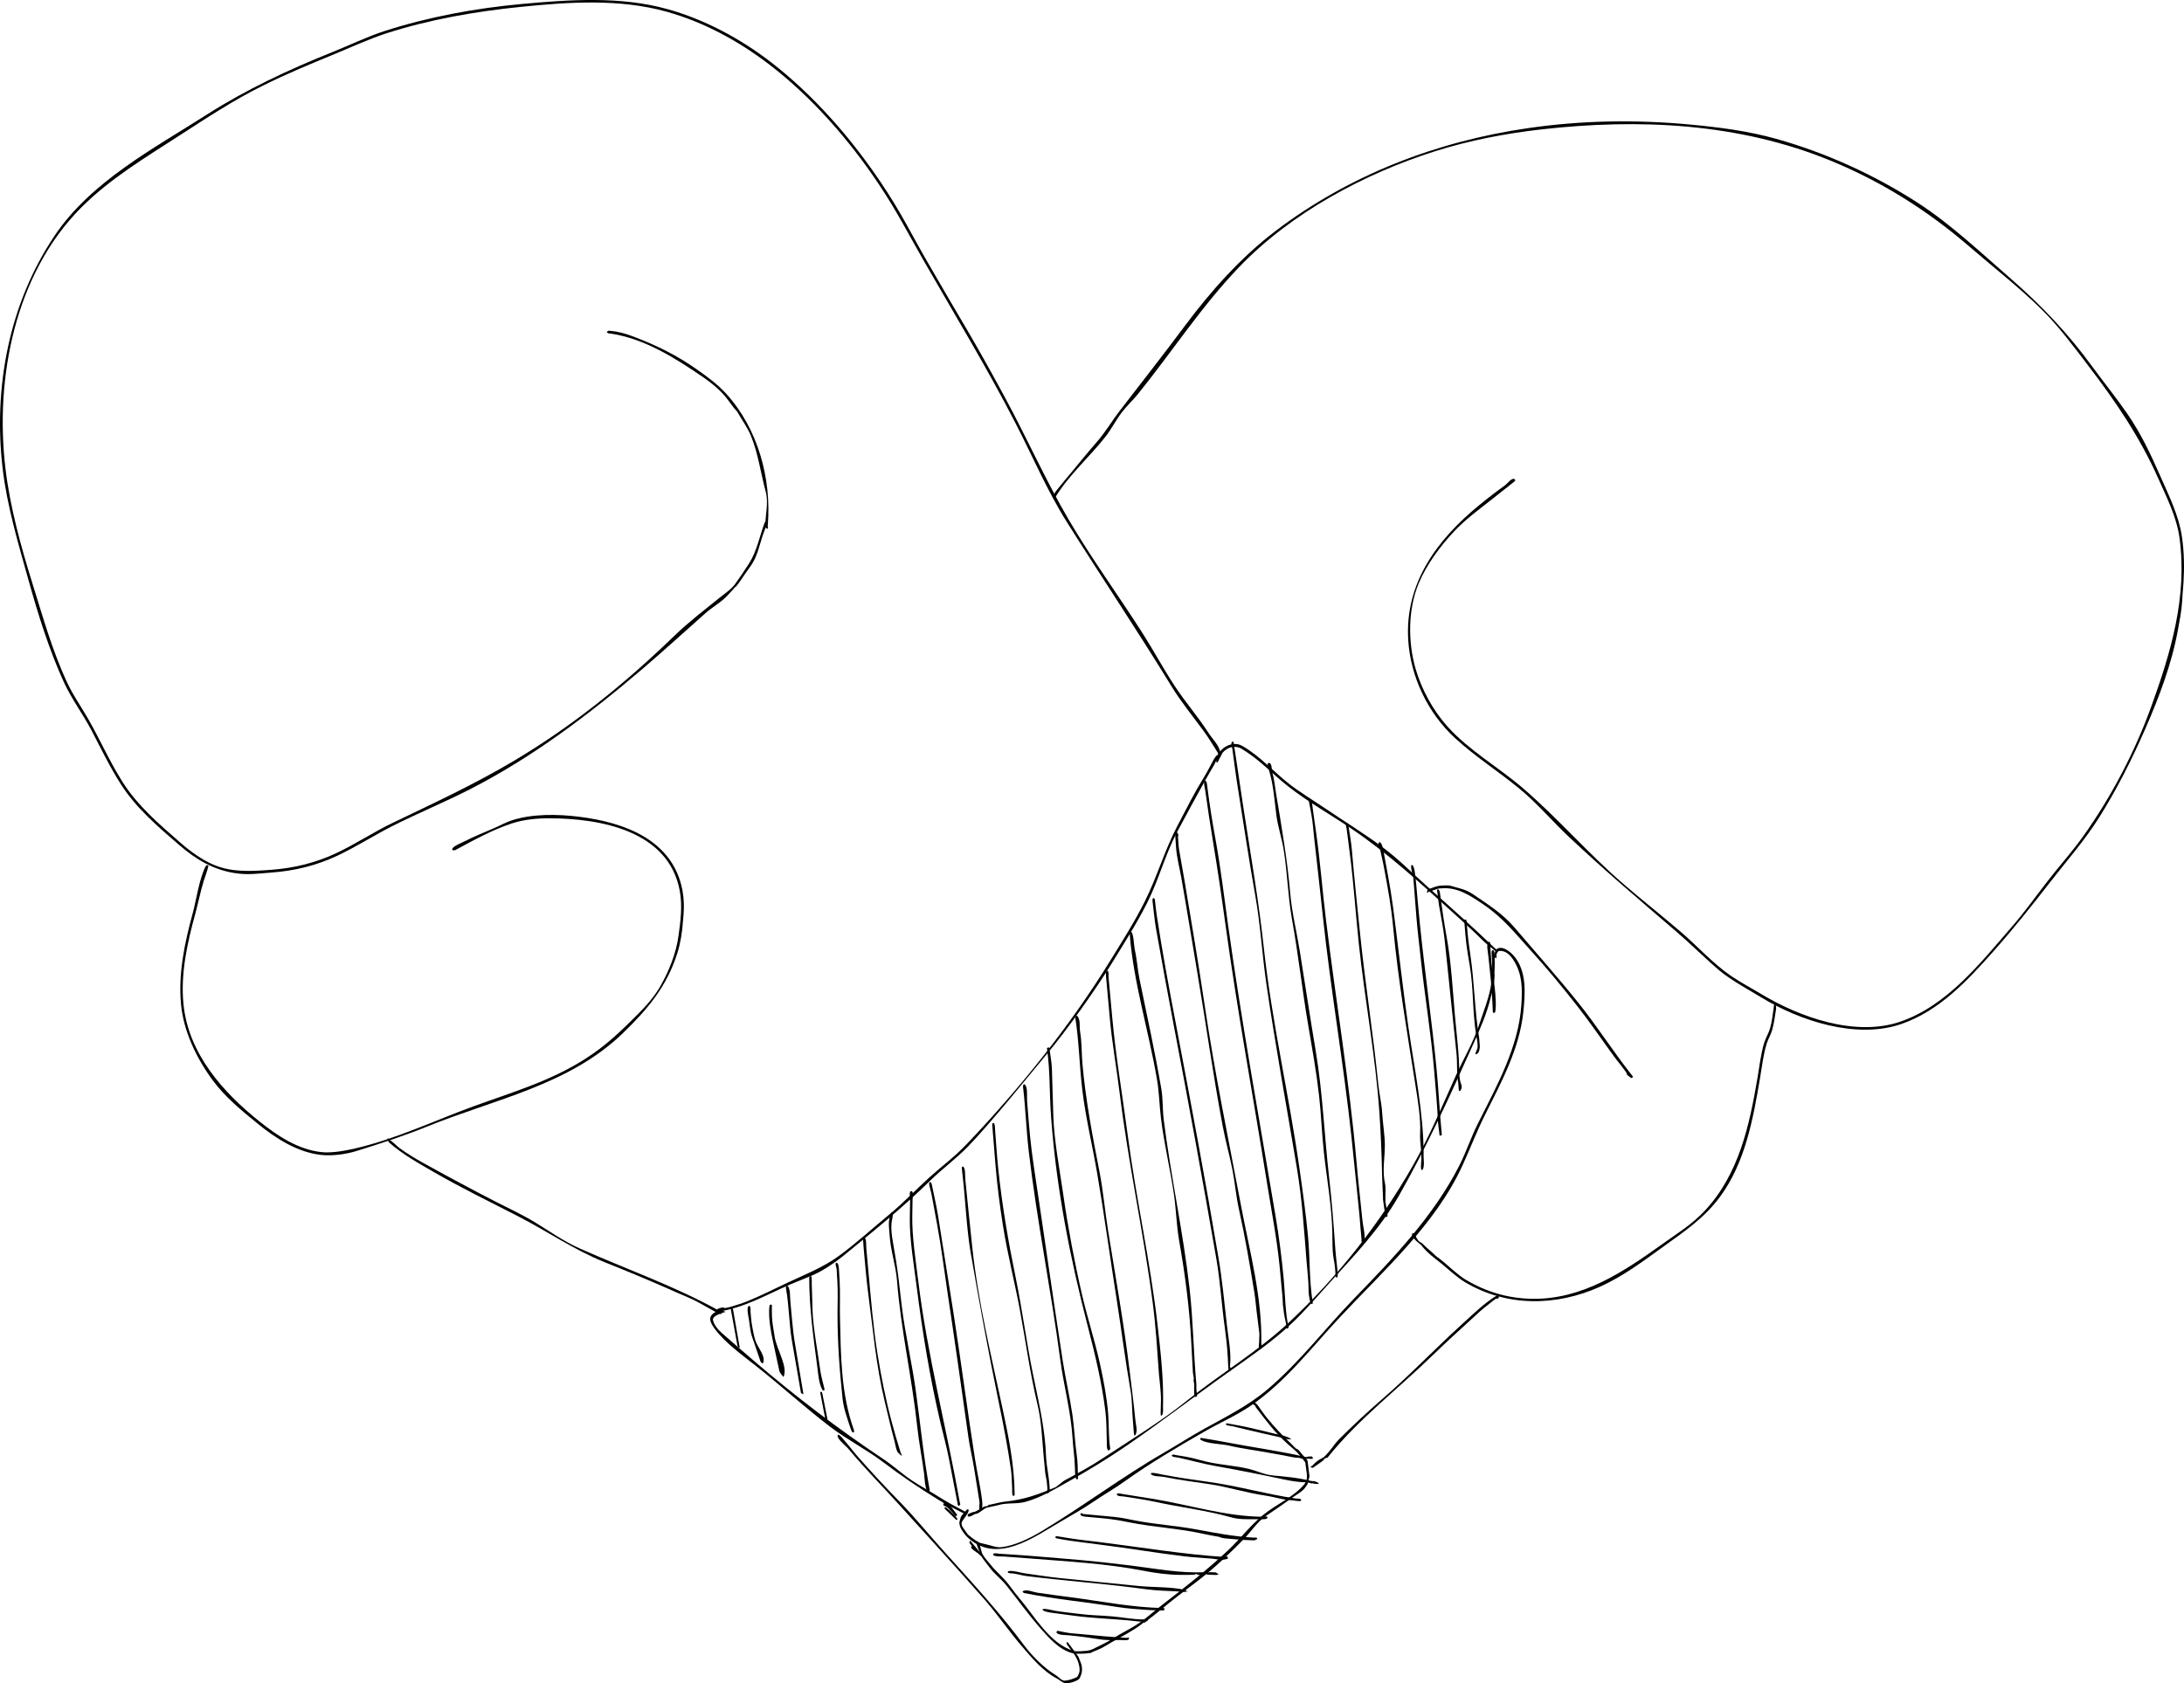 <?xml version="1.0" encoding="UTF-8" standalone="no"?>
<svg
   xmlns:dc="http://purl.org/dc/elements/1.1/"
   xmlns:cc="http://creativecommons.org/ns#"
   xmlns:rdf="http://www.w3.org/1999/02/22-rdf-syntax-ns#"
   xmlns:svg="http://www.w3.org/2000/svg"
   xmlns="http://www.w3.org/2000/svg"
   xmlns:sodipodi="http://sodipodi.sourceforge.net/DTD/sodipodi-0.dtd"
   xmlns:inkscape="http://www.inkscape.org/namespaces/inkscape"
   inkscape:version="1.0 (4035a4f, 2020-05-01)"
   sodipodi:docname="gloves2.svg"
   id="svg564"
   height="547.523"
   width="710.231"
   version="1.1"
   xml:space="preserve"><defs
     id="defs568" /><sodipodi:namedview
     inkscape:current-layer="svg564"
     inkscape:window-maximized="0"
     inkscape:window-y="23"
     inkscape:window-x="0"
     inkscape:cy="352.47134"
     inkscape:cx="428.25689"
     inkscape:zoom="0.85069444"
     fit-margin-bottom="0"
     fit-margin-right="0"
     fit-margin-left="0"
     fit-margin-top="0"
     showgrid="false"
     id="namedview566"
     inkscape:window-height="480"
     inkscape:window-width="709"
     inkscape:pageshadow="2"
     inkscape:pageopacity="0"
     guidetolerance="10"
     gridtolerance="10"
     objecttolerance="10"
     borderopacity="1"
     bordercolor="#666666"
     pagecolor="#ffffff" /><g
     transform="translate(-165.743,-79.529)"
     id="g562"><path
       id="path442"
       d="m 562.9,325 c 0,0 -0.16,0.59 -0.4,0.6 -0.4,0.02 -0.6,-0.89 -0.67,-1.1 -0.03,-0.1 -0.25,-0.44 -0.36,-0.61 -1.33,-2.06 -2.71,-4.41 -4.22,-6.47 -3.37,-4.59 -7.5,-9.68 -10.46,-14.53 -11.07,-18.1 -22.85,-35.66 -34.14,-53.61 -6.29,-9.99 -11.18,-21.44 -16.55,-31.88 -9.22,-17.95 -19.66,-35.12 -29.7,-52.6 -5.52,-9.6 -8.82,-16.29 -14.9,-25.4 -9.63,-14.43 -21.81,-28.34 -35.6,-38.9 -10,-7.66 -21.32,-13.83 -33.5,-17.2 -15.25,-4.22 -31.58,-3.13 -47.1,-1.56 -14.83,1.5 -29.78,4.08 -44,8.66 -5.2,1.67 -12.21,4.84 -16.74,6.71 -8.2,3.39 -14.9,6.1 -23.36,10.29 -9.43,4.66 -18.39,10.57 -27.2,16.27 -11.13,7.21 -22.47,13.96 -31.9,23.43 -21.48,21.58 -28.06,55.39 -24.6,84.7 1.48,12.56 5.02,25.43 8.78,37.48 3.38,10.83 6.49,22.01 11.32,32.32 1.93,4.13 4.3,7.44 6.6,11.4 3.99,6.88 7.12,14.16 11.4,20.9 4.93,7.77 11.9,13.7 18.75,19.7 3.16,2.77 7.05,5.65 11.05,7.3 6.05,2.5 12.35,2.02 18.7,1.55 7.41,-0.56 14.39,-2.28 21.1,-5.45 6.25,-2.96 12.1,-6.87 18.35,-9.86 13.31,-6.38 26.65,-12.59 39.35,-20.14 19.13,-11.37 36.3,-25.3 52.24,-40.75 4.49,-4.35 9.73,-8.33 14.59,-12.27 1.7,-1.38 3.75,-2.68 5.07,-4.48 1.49,-2.04 3.28,-4.71 4.6,-6.8 2.53,-4.01 3.39,-8.89 5.06,-13.31 0.04,-0.09 0.56,-0.35 0.74,-0.19 0.27,0.24 0.23,1 -0.1,1.2 -0.1,0 -1.01,2.3 -1.39,3.48 -1.01,3.13 -1.77,6.81 -3.76,9.62 -1.17,1.64 -2.3,3.23 -3.41,4.9 -0.28,0.41 -0.58,0.82 -0.88,1.22 -0.12,0.16 -0.54,0.57 -0.36,0.48 0.19,-0.1 -0.6,0.59 -0.5,0.4 0.15,-0.29 -0.21,0.24 -0.3,0.35 -0.7,0.77 -1.4,1.53 -2.1,2.3 -1.98,2.19 -4.95,3.82 -7.18,5.78 -6.89,6.1 -13.66,12.31 -20.66,18.28 -17.4,14.82 -35.58,28.62 -56.06,39.09 -8.22,4.2 -16.84,7.73 -25.1,11.9 -5.57,2.81 -12.01,6.86 -17.8,9.6 -6.86,3.25 -13.92,4.98 -21.5,5.55 -4.57,0.34 -7.81,0.87 -12.2,0.15 -6.98,-1.14 -12.48,-4.46 -17.86,-9.09 -6.94,-5.99 -13.93,-11.91 -18.94,-19.71 -3.51,-5.47 -6.49,-11.61 -9.5,-17.4 -2.82,-5.42 -6.56,-10.34 -9.1,-15.9 -4.79,-10.51 -8.37,-21.99 -11.46,-33.08 -3.34,-11.96 -6.99,-24.04 -8.44,-36.42 -3.08,-26.3 2.05,-53.57 16.9,-75.7 11.83,-17.62 32.12,-28.29 49.49,-39.38 12.89,-8.22 26.63,-14.64 40.81,-20.32 5.43,-2.18 11.38,-5.06 17.1,-6.9 14.28,-4.6 29.49,-7.39 44.4,-8.76 15.63,-1.43 32.15,-2.61 47.5,1.66 12.13,3.37 23.77,9.63 33.7,17.3 13.81,10.67 25.99,24.64 35.7,39.1 6.61,9.83 8.98,15.11 15,25.6 10.95,19.07 14.61,24.41 25.5,44.6 7.05,13.07 13.09,26.68 20.6,39.5 7.41,12.64 16.12,24.55 24,36.9 3.65,5.73 6.86,11.74 10.6,17.4 3.39,5.13 7.51,9.83 10.82,15.01 1.33,2.07 3.38,3.88 3.86,6.29 0.02,0.1 0.59,0.53 0.42,0.7 M 414.5,249.3 c 0,0 0,0 0,0"
       fill="#000000" /><path
       id="path444"
       d="m 388.19,373.5 c 0,0 -0.23,3.8 -0.35,5.7 -0.21,3.4 -0.81,7.14 -1.84,10.4 -3.43,10.83 -9.64,18.21 -17.7,26 -17.54,16.94 -41.74,21.47 -63.56,30.33 -7.6,3.08 -15.23,5.56 -23.06,7.99 -3.38,1.05 -7.78,1.68 -11.48,1.28 -7.73,-0.83 -14.81,-5.4 -20.67,-10.18 -5.3,-4.33 -10.53,-8.56 -14.63,-14.12 -5.24,-7.1 -9.49,-15.93 -10.3,-24.8 -0.92,-10.03 1.23,-20.07 3.86,-29.68 1.06,-3.88 2.18,-11.64 4.29,-15.33 0.05,-0.09 0.75,-0.23 0.75,0.01 0,0.76 -1.35,4.46 -1.52,5.01 -1.05,3.4 -1.79,7.21 -2.72,10.61 -2.61,9.47 -4.83,19.51 -3.86,29.38 1.58,16.07 12.73,28.62 24.73,38.22 5.9,4.72 12.55,9.17 20.27,9.98 3.38,0.36 7.92,-0.54 10.8,-1.2 13.17,-3.02 25.85,-9.08 38.5,-13.7 12.54,-4.57 24.92,-8.14 36.3,-15.4 6.83,-4.36 11.57,-8.97 17.18,-14.58 2.71,-2.71 5.4,-5.76 7.32,-9.12 2.79,-4.87 5.12,-10.72 5.88,-16.3 0.68,-4.91 1.33,-9.77 0.42,-14.7 -3.59,-19.53 -25.72,-23.6 -42.59,-23.6 -3.86,0 -8.09,0.4 -11.81,1.6 -6.38,2.06 -12.81,5.6 -18.61,8.75 -0.09,0.05 -0.95,0.15 -0.99,-0.15 -0.12,-0.99 2.59,-1.99 3.54,-2.48 3.38,-1.71 6.56,-3.03 10,-4.48 1.93,-0.82 3.78,-1.89 5.76,-2.54 6.79,-2.23 14.97,-2.08 22,-1.2 15,1.87 30.6,7.69 33.6,24.1 0.95,5.19 0.12,10.34 -0.57,15.5"
       fill="#000000" /><path
       id="path446"
       d="m 400.52,506.88 c 0,0 -0.81,0.11 -1.15,-0.08 -2.15,-1.2 -4.29,-2.4 -6.44,-3.6 -2.11,-1.18 -4.65,-2.14 -6.68,-3.05 -7.85,-3.52 -15.8,-6.83 -23.79,-10.02 -10.03,-4.02 -18.75,-10.11 -28.29,-15 -9.24,-4.73 -18.52,-9.25 -27.5,-14.44 -5.03,-2.9 -10.01,-5.69 -14.39,-9.52 -0.08,-0.07 -0.81,-1.27 -0.38,-1.37 0.25,-0.06 0.4,0.84 0.5,0.6 0.15,-0.38 2.35,1.9 3.3,2.6 2.42,1.77 5.03,3.34 7.65,4.8 7.9,4.38 15.79,8.62 23.82,12.74 3.7,1.89 8.6,4.19 12.33,6.46 4.83,2.94 9.5,6.28 14.7,8.6 15.18,6.77 30.95,12.24 45.51,20.35 0.09,0.05 0.55,0.16 0.64,0.35 0.05,0.1 0.15,0.07 0.15,0.1 -0.1,0.1 -0.25,0.81 -0.5,0.75 M 292.2,451.1 c 0,0 0,0 0,0 0,0 0,0 0,0"
       fill="#000000" /><path
       id="path448"
       d="m 561.8,325.6 c 0,0 -0.74,1.91 -1.25,2.79 -1.03,1.78 -2.1,3.55 -3.09,5.35 -3.09,5.57 -5.87,10.7 -8.88,16.33 -3.9,7.31 -6.02,15.68 -9.78,23.13 -3.42,6.78 -7.42,13.02 -11.39,19.49 -5.23,8.53 -14.48,21.62 -21.3,29.77 -4.83,5.78 -18.12,22.31 -25.51,29.94 -3.94,4.07 -8.41,7.27 -12.43,11.23 -8.99,8.84 -18.49,16.45 -28.3,24.49 -2.56,2.09 -6.5,4.74 -9.57,6.08 -2.46,1.08 -5.01,2.03 -7.5,3.1 -7.91,3.41 -14.9,7.6 -23.5,8.88 -0.1,0.02 -0.49,-0.58 -0.3,-0.78 0.25,-0.26 2.12,-0.86 2.35,-0.4 0.05,0.1 1.58,-0.25 2.32,-0.48 1.64,-0.52 3.2,-0.97 4.77,-1.59 4.57,-1.83 8.96,-4.08 13.41,-6.17 5.93,-2.79 11.69,-4.98 17.05,-8.96 5.56,-4.13 10.69,-8.81 16.04,-13.22 4.73,-3.9 8.52,-7.98 13.06,-12.08 4.44,-4.01 7.87,-6.38 12,-10.7 17.19,-17.99 33.73,-38.55 46.81,-59.81 4.05,-6.58 7.73,-12.31 11.19,-19.19 4.06,-8.08 6.48,-16.77 10.68,-24.73 3.62,-6.87 5.2,-10.18 8.61,-15.76 1.12,-1.83 2.11,-3.82 3.12,-5.68 0.18,-0.32 1.39,-2.39 1.39,-0.93 M 399.2,506.2 c 0,0 0,0 0,0 0,0 0,0 0,0 m 0.4,-0.8 c 0,0 -0.07,0 -0.1,0 0.1,0 0.1,0 0.1,0"
       fill="#000000" /><path
       id="path450"
       d="m 561.2,326.2 c 0,0 0,0 0,0 m 91.3,63.1 c 0,0 0.1,0 0.1,0 m -0.1,0 c 0,0 0,0 0,0 0,0 -0.53,-0.37 -0.73,-0.62 -0.07,-0.08 -0.38,-0.33 -0.53,-0.46 -1.12,-0.92 -2.33,-1.81 -3.37,-2.85 -3.11,-3.11 -6.35,-6.02 -9.62,-8.98 -10.61,-9.6 -20.98,-19.15 -32.85,-27.19 -6.9,-4.67 -14.34,-8.83 -20.9,-14 -5.46,-4.31 -8.61,-8.16 -14.8,-12 -2.22,-1.38 -4.67,-0.77 -6.4,1.2 -0.09,0.1 -1.59,3.19 -1.7,3.2 -0.44,0.02 -0.37,-1.02 -0.39,-1.3 -0.01,-0.1 0.3,-0.77 0.45,-1.11 0.27,-0.59 0.78,-1.24 1.24,-1.69 1.87,-1.86 4.56,-2.65 6.9,-1.3 5.73,3.29 10.23,8.49 15.4,12.5 3.05,2.36 8.08,5.48 11,7.46 6.46,4.4 13.14,8.44 19.4,13.14 5.14,3.86 9.46,8.29 14.3,12.6 7.43,6.62 14.87,13.21 22.03,20.13 0.07,0.07 0.76,0.43 0.87,0.77 0,0.1 0.15,0.25 0.1,0.3 -0.1,0 -0.1,0 -0.1,0 -0.1,0.1 -0.17,0.13 -0.2,0.15 -0.1,0.05 -0.1,0.05 -0.1,0.05 0,0 0,0 0,0 0,0 0,0 0,0"
       fill="#000000" /><path
       id="path452"
       d="m 480.27,571.9 c 0,0 -0.64,0.16 -0.91,0.02 -3.35,-1.72 -5.69,-2.84 -8.63,-4.65 -6.24,-3.85 -11.84,-7.64 -17.75,-12.11 -5.48,-4.14 -11.65,-7.26 -17.18,-11.46 -8.36,-6.35 -16.15,-13.54 -24.43,-20.03 -4.37,-3.43 -9.87,-7.42 -13.17,-11.87 -0.59,-0.8 -1.54,-2.19 -1.5,-3.3 0.07,-1.9 3.16,-3.28 4.7,-2.36 0.1,0.06 0.17,0.06 0.2,0.06 0,0 0,0.07 0,0.1 0,0 -4.3,1.04 -4,2.6 0.31,1.61 1.79,3.28 2.95,4.3 3.6,3.16 7.22,6.29 10.85,9.4 13.19,11.3 27.06,21.84 41.49,31.46 3.36,2.24 6.34,5.02 9.71,7.24 2.69,1.78 5.64,3.32 8.36,5.07 2.93,1.87 5.27,3.06 8.61,4.85 0.21,0.11 1.18,0.7 0.53,0.91"
       fill="#000000" /><path
       id="path454"
       d="m 651.89,395.6 c 0,0 -0.16,2.27 -0.25,3.4 -0.12,1.64 -0.73,3.41 -1.1,4.91 -1.39,5.68 -3.46,10.27 -5.79,15.44 -7.52,16.75 -15.05,33.27 -24.15,49.23 -5.95,10.43 -14.29,19.21 -22.3,28.02 -4.17,4.59 -8.16,9.35 -12.7,13.6 -6.41,6 -13.58,10.84 -20.7,15.9 -11.23,7.98 -22.08,16.4 -33.5,24.16 -6.09,4.14 -12.24,7.87 -18.66,11.44 -4.39,2.44 -8.35,4.85 -13.34,6.3 -2.95,0.86 -6.11,0.25 -9,1.1 -1.21,0.35 -2.4,0.49 -3.6,0.8 -1.33,0.35 -2.62,2.1 -3.97,2.1 -0.13,0 -1.62,1.12 -2.33,0.8 -0.1,-0.1 -0.12,-0.69 0.1,-0.77 0.1,-0.03 1.39,-0.73 2.1,-0.73 0.1,0 1.11,-0.57 1.61,-0.85 0.09,-0.05 1.04,-0.67 1.56,-0.87 0.41,-0.16 1.29,-0.04 1.23,-0.48 -0.01,-0.04 0.95,-0.21 1.3,-0.28 1.45,-0.29 2.79,-0.71 4.3,-0.86 6.05,-0.61 10.73,-2.31 16.41,-4.72 0.09,-0.04 1.43,-1.12 2.11,-1.66 0.8,-0.64 1.75,-1.03 2.64,-1.53 3.27,-1.83 6.61,-3.62 9.74,-5.68 9.44,-6.2 19.5,-12.3 28.27,-19.35 10.84,-8.71 22.96,-15.9 33.13,-25.42 15.93,-14.92 29.52,-32.16 40.3,-51.08 5.28,-9.26 9.44,-19.2 13.8,-28.92 2.41,-5.38 5.76,-10.97 7.59,-16.58 1.17,-3.59 3.71,-9.86 4.06,-14.12 0.34,-4.04 0.31,-4.89 0.08,-9.1 -0.01,-0.32 -0.12,-1.28 0.47,-1.2 0.58,0.08 0.5,2.03 0.51,2.5 0.1,4.74 -0.23,8.58 -1.36,13.2 M 482.5,572.1 c 0,0 0.08,0.02 0.1,0 m 0.3,-0.8 c 0,0 0,0 0,0 0,0 0,0 0,0 m 1.5,-0.9 c 0,0 0,0 0,0"
       fill="#000000" /><path
       id="path456"
       d="m 477.7,574.8 c 0,0 0,-0.1 0,-0.1 m 2.2,4.4 c 0,0 -0.07,-0.13 -0.1,-0.1 0.1,0.1 0.1,0.1 0.1,0.1 m 0.7,-0.3 c 0,0 0,0 0,0 m 171,-188.6 c 0,0 0,0 0,0 M 477.73,574.7 c 0,0 0.28,-1 0.41,-1.5 0.21,-0.74 1.02,-1.38 1.49,-2 0.12,-0.16 0.8,-1.1 1.07,-0.6 0.44,0.81 -2.11,3.46 -2.28,4.3 -0.02,0.1 0.1,0.99 0.36,1.35 0.58,0.82 1.14,1.65 1.74,2.45 0.08,0.1 2.28,1.86 3.49,2.55 0.09,0.05 1.68,0.47 2.49,0.64 1.55,0.33 3.31,1.09 4.9,0.91 4.38,-0.51 9.23,-2.9 12.97,-5.14 13.49,-8.09 26.18,-17.69 39.8,-25.55 4.42,-2.56 8.7,-5.33 13.16,-7.8 7.11,-3.94 14.32,-7.52 20.57,-12.81 10.47,-8.86 18.79,-19.89 28.3,-29.7 12.7,-13.1 25.75,-26.7 34.12,-43.16 2.23,-4.37 3.76,-9.09 5.95,-13.48 6.1,-12.21 13.38,-25.05 14.23,-38.96 0.31,-5.05 0.33,-9.62 -2.38,-14.07 -1.14,-1.87 -2.76,-3.59 -5.02,-3.25 -0.1,0.02 -0.62,0.71 -0.7,1.12 -0.07,0.33 0.2,0.95 -0.1,1.1 -0.39,0.2 -0.66,-0.39 -0.7,-0.7 0,-0.2 0.4,-1.94 1.1,-2.3 1.84,-0.96 4.22,1.07 5.3,2.3 4.36,4.98 3.74,12.43 3.1,18.5 -1.26,11.89 -7.25,22.88 -12.5,33.4 -2.64,5.29 -4.75,10.83 -7.2,16.2 -8.87,19.46 -26.03,34.55 -40.3,49.9 -9.12,9.81 -17.33,20.61 -28.5,28.3 -4.74,3.26 -10.23,5.64 -15.2,8.5 -8.83,5.07 -17.62,10.24 -25.9,16.16 -3.27,2.34 -6.77,4.34 -10.09,6.59 -3.46,2.35 -6.86,4.28 -10.44,6.36 -9.14,5.3 -21.34,14.52 -31,4.87 -0.07,-0.08 -0.75,-0.9 -1.04,-1.34 -0.77,-1.16 -1.04,-1.62 -1.22,-2.94"
       fill="#000000" /><path
       id="path458"
       d="m 415.89,245 c 0,0 -0.22,2.47 -0.34,3.7 -0.06,0.66 -0.15,1.34 -0.15,2 0,0.1 0.21,0.7 0,0.8 -0.24,0.11 -0.8,-0.45 -0.8,-0.7 0,-3.73 1.15,-7.69 0.14,-11.38 -1.62,-5.96 -2.45,-12.54 -4.84,-18.22 -1.15,-2.74 -2.97,-5.21 -4.45,-7.81 -0.05,-0.09 -0.79,-0.85 -1.11,-1.27 -0.72,-0.96 -1.44,-1.92 -2.16,-2.88 -1.95,-2.6 -5.12,-5.19 -7.71,-6.97 -9.19,-6.3 -19,-12.54 -30.17,-14.25 -0.1,-0.02 -0.7,0.08 -0.7,-0.12 0.1,0 0.1,0 0.1,0 0,0 -0.6,-0.08 -0.6,-0.3 0,-0.1 0,-0.1 0,-0.1 0,0 0.43,-0.44 0.7,-0.4 0.76,0.13 1.54,0.15 2.3,0.29 2.36,0.45 3.98,0.99 6.17,1.83 7.1,2.7 13.68,5.97 19.94,10.37 3.44,2.41 6.85,4.89 9.69,8.01 10.34,11.37 14.77,27.66 13.52,42.7"
       fill="#000000" /><path
       id="path460"
       d="m 875.89,267.2 c 0,0 -0.37,5.53 -0.55,8.3 -0.2,2.99 -0.81,5.95 -1.34,8.9 -2,11.05 -6.15,21.99 -10.64,32.26 -4.35,9.93 -9.19,19.55 -14.96,28.74 -4.73,7.52 -10.47,14 -15.9,21 -6.09,7.84 -12.04,15.31 -18.6,22.7 -8.4,9.45 -17.47,19.21 -29.8,23.5 -14.65,5.1 -33.2,-1.04 -45.71,-8.71 -2.96,-1.82 -9.81,-5.56 -13.39,-8.59 -4.77,-4.03 -9.31,-8.62 -14.06,-12.69 -11.82,-10.14 -23.6,-20.14 -34.94,-30.81 -5.46,-5.14 -10.3,-10.92 -16.1,-15.7 -7.07,-5.83 -14.25,-10.3 -21,-16.5 -8.8,-8.09 -14.44,-19.87 -15.2,-31.8 -1.18,-18.46 9.32,-32.7 23.03,-43.91 2.74,-2.25 6.26,-4.95 8.37,-6.44 1.04,-0.74 2.37,-2.82 3.3,-1.95 0.37,0.35 -0.35,0.8 -0.58,0.98 -2.75,2.2 -3.98,3.17 -6.75,5.34 -4.25,3.36 -8.5,6.42 -12.27,10.38 -4.59,4.82 -9.14,10.95 -11.7,17.1 -3.51,8.44 -3.53,19.07 -1,27.8 1.96,6.76 5.71,13.59 10.4,18.8 7.02,7.79 16.46,13.13 24.36,19.89 11.43,9.8 21.32,21.35 32.74,31.21 6.12,5.28 12.52,10.33 18.66,15.59 5.37,4.6 10.57,10.4 16.44,14.41 3.2,2.19 6.66,3.99 9.98,5.99 12.4,7.44 30.36,13.84 44.92,8.91 15.2,-5.15 26.03,-18.94 36.09,-30.56 4.83,-5.56 7.27,-9.21 12.11,-15.44 3.86,-4.97 7.87,-9.39 11.5,-14.5 9.07,-12.77 16.66,-27.24 22,-41.97 6.44,-17.74 11.83,-35.88 9.2,-55.03 -0.92,-6.69 -4.06,-12.86 -6.76,-18.95 -6.08,-13.73 -13.93,-25.24 -23.01,-37.13 -4.72,-6.18 -9.47,-12.64 -15.03,-18.12 -7.26,-7.15 -15.82,-13.83 -23.44,-20.41 -13.58,-11.72 -28.52,-21.16 -45.16,-27.99 -29.97,-12.29 -62.32,-13.78 -94.2,-10.17 -11.55,1.31 -23.33,3.57 -34.4,7.07 -23.04,7.29 -46.85,20.05 -63.7,37.6 -12.38,12.89 -21.84,27.59 -33,41.4 -1.65,2.04 -3.6,3.83 -5.2,5.9 -1.93,2.51 -3.36,5.4 -5.3,7.9 -5.21,6.68 -12.05,12.58 -16.44,19.9 -0.06,0.1 -0.72,-0.36 -0.56,-0.6 0,0 0.5,-1.11 0.88,-1.57 1,-1.23 1.99,-2.48 3.01,-3.69 3.41,-4.01 6.64,-8.15 10.11,-12.1 3.01,-3.42 4.77,-6.63 7.7,-10.44 7,-9.09 14.08,-18.1 20.94,-27.32 8.45,-11.35 18.25,-22.37 29.56,-30.98 24.07,-18.31 52.43,-29.18 82.2,-33.5 17.6,-2.55 35.06,-2.8 52.7,-1.16 9.48,0.89 18.8,2.08 28,4.66 16.12,4.52 31.94,11.72 46,20.8 10.73,6.93 20.47,16.18 30.05,24.5 10.08,8.78 18.81,17.92 26.7,28.79 2.65,3.64 8.11,10.56 11.25,15.11 4.59,6.65 7.71,13.3 10.94,20.65 2.76,6.28 5.95,12.67 6.96,19.55 1.48,10.02 0.28,20.19 -1.27,30.1"
       fill="#000000" /><path
       id="path462"
       d="m 633.4,488.6 c 0,0 0.01,0.06 0,0.05 m -7.1,-5.55 c 0,0 0,0 0,0 -0.1,0 -0.03,0 0,0 m 117,-76.5 c 0,0 0,0.1 0,0.1 m -110,81.8 c 0,0 1.25,0.98 1.86,1.49 1.95,1.64 4.94,4.44 7.24,5.81 6.57,3.92 13.61,6.04 21.4,6.2 16.36,0.34 29.84,-8.71 42.61,-17.85 4.85,-3.47 9.55,-6.34 13.69,-10.75 11.17,-11.92 14.57,-27.83 17.2,-43.39 0.52,-3.08 1.14,-8.15 2.2,-11.41 0.51,-1.57 1.42,-3.01 1.87,-4.6 0.63,-2.21 0.78,-3.9 1.14,-6.4 0.06,-0.38 0.06,-2.09 0.72,-1.1 0.07,0.1 0.14,0.97 0.07,1.4 -0.4,2.38 -0.62,4.4 -1.23,6.6 -0.43,1.53 -1.28,2.9 -1.77,4.4 -1.08,3.3 -1.67,8.15 -2.2,11.31 -2.23,13.22 -4.81,27.47 -13,38.59 -5.03,6.82 -11.45,11.21 -18.19,16.05 -6.62,4.77 -13.4,9.89 -20.91,13.25 -14.36,6.43 -30.43,6.54 -44,-1.6 -2.39,-1.44 -5.43,-4.24 -7.33,-5.81 -2.09,-1.73 -4.77,-3.52 -6.71,-6.11 -0.06,-0.08 -0.34,-0.3 -0.48,-0.41 -0.08,-0.07 -0.82,-0.69 -1.19,-1 -0.09,-0.07 -1.65,-1.58 -1.29,-2.37 0.35,-0.76 1.24,1.12 1.35,1.31 0.05,0.09 0.16,0.22 0.2,0.29 0.05,0.1 0.42,0.82 0.75,1 1.04,0.58 1.07,0.67 2.02,1.62 0.08,0.08 0.91,0.84 1.34,1.19 0.87,0.73 1.69,1.57 2.56,2.32"
       fill="#000000" /><path
       id="path464"
       d="m 630,368.9 c 0,0 0,0 0,0 m 4.4,-0.4 c 0,0 0,0 0,0 0,0 0,0 0,0 m 2.6,-0.97 c 0,0 2.41,0.67 3.61,1.01 1.35,0.37 2.73,0.91 3.89,1.7 4.83,3.29 9.86,6.42 13.69,10.92 6.97,8.17 14.08,16.16 20.81,24.54 6.12,7.62 11.14,15.58 17.14,23.22 0.06,0.08 0.67,0.65 0.56,0.98 -0.19,0.58 -0.78,0.12 -1.02,-0.12 -0.08,-0.08 -1.2,-0.74 -0.88,-0.98 0.1,0 -0.92,-1.48 -1.49,-2.18 -1.41,-1.7 -2.56,-3.27 -3.87,-5.09 -3.57,-4.94 -7,-9.95 -10.77,-14.75 -4.74,-6.06 -9.7,-12.08 -14.87,-17.78 -5.35,-5.9 -9.25,-10.94 -15.79,-15.36 -4.09,-2.76 -8.29,-5.62 -13.51,-5.15 -0.1,0.01 -0.76,0 -1.07,0.1 -0.61,0.22 -2.58,0.91 -2.93,0.91 -0.1,0 -0.42,0.52 -0.6,0.4 -0.22,-0.15 0.03,-0.7 0.07,-0.9 0.03,-0.1 1.05,-0.5 1.57,-0.69 0.92,-0.34 1.98,-0.71 2.96,-0.71 0,0 2.03,-0.2 2.99,0.06 2.55,0.72 3.99,1.16 6.32,2.16"
       fill="#000000" /><path
       id="path466"
       d="m 597.5,553.6 c 0,0 0,0 0,0 m -4.7,3.3 c 0,0 0,0 0,0 0,0 0.1,0 0.1,0 m 3.4,-3.4 c 0,0 0.1,0 0.1,0 m 56,-52.5 c 0,0 0,0 0,0 m 0,0.4 c 0,0 0,0 0,0 0,0 0,0 0,0 m -54.97,52.28 c 0,0 -1.13,0.19 -1.13,0.62 0,0.24 -2.95,2.19 -3.5,2.6 0,0 0,0 0,0 0,0 0,0.1 0,0.1 0,-0.1 -0.2,-0.05 -0.3,-0.03 -0.1,0.03 -0.6,-0.21 -0.5,-0.37 0.1,-0.1 0.1,-0.1 0.1,-0.1 0,0 0,0 0,0 0,0 0.05,-0.1 0.1,-0.1 0,0.1 0.13,0.01 0.2,-0.03 0.1,-0.07 0.8,-0.83 1.2,-1.17 0.76,-0.65 1.7,-1.2 2.6,-1.65 0.1,-0.05 1.27,-1.26 1.81,-1.91 1.06,-1.27 1.95,-2.7 3.12,-3.87 4.48,-4.48 9.12,-8.82 13.91,-12.97 9.06,-7.84 17.35,-16.54 26.22,-24.6 3.51,-3.19 7,-6.65 11.05,-9.15 0.09,-0.05 0.87,-0.03 0.89,0.25 0.03,0.33 -0.37,0.93 -0.7,0.6 -0.1,-0.1 -0.89,0.47 -1.27,0.78 -1.02,0.81 -2.04,1.63 -3.06,2.44 -1.16,0.93 -2.23,1.98 -3.32,2.97 -4.53,4.12 -9.02,8.22 -13.42,12.49 -11.3,10.97 -24.09,20.71 -33.93,33.02"
       fill="#000000" /><path
       id="path468"
       d="m 590.9,562.4 c 0,0 -0.79,1.2 -1.3,1.7 -0.84,0.82 -2.21,1.6 -3.1,2.24 -2.99,2.15 -6.05,4.25 -9.1,6.32 -2.85,1.93 -4.81,5.1 -7.2,7.54 -4.41,4.49 -9.58,9.43 -14.58,13.27 -4.6,3.54 -8.34,6.26 -12.46,9.74 -1.2,1.01 -2.46,1.96 -3.69,2.92 -0.55,0.44 -2.06,1.82 -1.77,1.17 0.08,-0.19 -0.33,0.25 -0.5,0.37 -0.33,0.25 -0.67,0.5 -1,0.75 -0.76,0.58 -1.57,1.05 -2.39,1.56 -2.83,1.77 -5.84,3.22 -8.68,4.99 -1.32,0.83 -2.88,1.37 -4.28,1.99 -0.18,0.08 -0.55,0.44 -0.55,0.24 0,-0.03 -1.42,0.2 -1.7,0.2 -1.2,0 -2.85,0.19 -4,-0.1 -4.31,-1.07 -7.61,-4.84 -10.4,-8 -4,-4.52 -7.52,-9.5 -11.3,-14.2 -1.57,-1.96 -3.66,-3.48 -5.16,-5.48 -2.15,-2.87 -2.84,-3.31 -3.57,-5.62 -0.09,-0.29 -1.29,-2.96 -0.87,-3.1 0.97,-0.32 1.51,3 1.7,3.6 0.42,1.36 2.77,3.75 3.74,5.02 0.06,0.08 0.34,0.37 0.48,0.51 0.95,0.98 1.91,1.96 2.86,2.94 1.89,1.94 3.28,4.26 5.05,6.31 4.91,5.71 9.92,14.87 17.67,17.22 1.2,0.36 3.18,0.06 4.4,0 0.1,0 1.23,-0.22 1.74,-0.47 2.48,-1.21 4.7,-2.2 6.97,-3.67 2.76,-1.8 5.69,-3.08 8.39,-4.96 2.68,-1.86 5.09,-4.08 7.68,-6.07 7.34,-5.64 14.42,-11.22 21.16,-17.54 3.84,-3.61 7.2,-8.03 11.26,-11.39 4.33,-3.59 10.08,-5.85 13.63,-10.22 0.07,-0.08 0.44,-0.82 0.62,-1.19 0.05,-0.09 0.15,-1.36 0.07,-1.99 -0.17,-1.27 -0.34,-2.53 -0.51,-3.8 -0.01,-0.1 -1.35,-1.72 -2.02,-2.53 -0.68,-0.82 -1.47,-1.53 -2.27,-2.2 -3.48,-2.91 -6.22,-5.95 -8.99,-9.55 -0.75,-0.98 -1.51,-1.96 -2.26,-2.94 -0.24,-0.31 -0.74,-0.88 -0.67,-1.08 0.05,-0.14 -1.35,-0.74 -0.6,-1.1 0.51,-0.25 1.22,0.65 1.46,0.98 0.96,1.34 1.88,2.71 2.92,3.99 2.62,3.18 4.72,5.42 7.68,8.21 0.54,0.51 1.83,2.02 2.14,1.92 0.23,-0.08 1.36,1.41 1.57,1.68 0.61,0.81 1.71,1.42 1.83,2.42 0.2,1.6 0.39,3.2 0.59,4.8 m -0.69,2.6 c 0,0 0,0 0,0 0,0 0,0 0,0 m 0.7,-2.5 c 0,0 0,0 0,0"
       fill="#000000" /><path
       id="path470"
       d="m 485.47,585.6 c 0,0 -0.31,0.33 -0.47,0.25 -0.1,-0.05 -0.87,-0.72 -1.23,-1.08 -0.07,-0.07 -2.95,-1.78 -2.07,-2.22 0.1,-0.05 0.01,-0.18 -0.03,-0.25 -0.07,-0.1 -0.07,-0.1 -0.07,-0.1 -0.1,-0.1 -0.33,-0.53 -0.5,-0.7 -0.1,-0.1 -0.1,-0.1 -0.1,-0.1 0,0 0.06,-0.79 0.3,-0.7 0.1,0.1 0.26,0.31 0.34,0.42 0.06,0.08 0.32,0.39 0.45,0.55 0.83,0.99 1.65,1.98 2.48,2.97 0.16,0.2 1.4,0.97 0.73,1.19"
       fill="#000000" /><path
       id="path472"
       d="m 477.17,573.7 c 0,0 -0.35,0.32 -0.47,0.2 -0.1,-0.1 -1.97,-1.87 -2.87,-2.77 -0.19,-0.19 -1.05,-0.84 -0.93,-1.13 0.22,-0.54 0.85,0.15 1.03,0.33 0.07,0.07 0.58,0.39 0.79,0.61 0.54,0.56 1.07,1.12 1.61,1.69 0.07,0.07 1.1,1.16 0.67,1.3"
       fill="#000000" /><path
       id="path474"
       d="m 476.94,572.58 c 0,0 -0.49,0.17 -0.64,0.02 -0.1,-0.1 -1.66,-2.17 -2.7,-2.9 -0.3,-0.21 -1.66,-0.53 -0.9,-1.03 0.1,-0.07 -0.75,-0.93 -0.4,-1.07 1.16,-0.46 3.62,3.28 4.14,3.92 0.06,0.08 0.12,0.22 0.16,0.28 0.1,0.1 0.42,0.26 0.4,0.4 -0.1,0.1 -0.23,0.75 -0.4,0.63"
       fill="#000000" /><path
       id="path476"
       d="m 517.57,623.3 c 0,0 -0.34,1.81 -0.97,2.4 -0.85,0.79 -3.5,1.56 -4.6,1.3 -0.89,-0.21 -1.72,-1.05 -2.57,-1.49 -4.62,-2.43 -8.19,-6.77 -11.56,-10.7 -4.19,-4.89 -7.82,-10.26 -12.07,-15.11 -9.09,-10.37 -18.45,-20.52 -27.69,-30.75 -5.49,-6.07 -11.17,-11.78 -16.42,-18.08 -1.03,-1.24 -4.05,-3.45 -3.49,-4.57 0.31,-0.62 2.12,1.8 2.33,2.02 1.47,1.62 2.74,3.41 4.18,5.04 4.36,4.94 8.76,9.69 13.37,14.41 5.27,5.39 10.03,11.29 15.09,16.88 8.93,9.89 17.81,19.55 25.77,30.27 2.36,3.17 6.42,7.25 9.98,9.4 1.09,0.64 2.03,2.04 3.28,1.88 1.37,-0.17 2.56,-0.58 3.81,-1.16 0.09,-0.04 0.72,-1.2 0.79,-1.84 0.18,-1.6 -0.58,-3.71 -1.3,-4.9 -0.69,-1.14 -2.21,-3.05 -2.54,-3.51 -0.14,-0.18 -0.7,-0.98 -0.16,-1.09 0.22,-0.04 0.55,0.54 0.66,0.68 0.99,1.35 1.99,2.69 2.98,4.04 0.06,0.08 0.56,1.42 0.82,2.1 0.49,1.31 0.48,3.01 -0.16,4.28 m -0.6,-6.3 c 0,0 0.1,0 0.1,0"
       fill="#000000" /><path
       id="path478"
       d="m 406.27,518 c 0,0 -0.62,-0.3 -0.68,-0.59 -0.69,-3.81 -1.39,-7.61 -2.08,-11.42 -0.04,-0.19 -0.23,-0.85 -0.01,-0.99 0.53,-0.34 0.65,0.6 0.7,0.9 0.67,3.8 1.33,7.6 2,11.4 0.03,0.21 0.23,0.9 -0.1,0.9"
       fill="#000000" /><path
       id="path480"
       d="m 413.8,523 c 0,0 -0.6,-0.21 -0.69,-0.47 -0.94,-2.75 -1.88,-5.51 -2.82,-8.26 -0.58,-1.71 -0.73,-3.86 -0.99,-5.47 -0.18,-1.08 -0.85,-3.95 -0.1,-4.4 0.77,-0.46 0.59,1.29 0.6,1.6 0.05,1.17 0.25,2.59 0.34,3.6 0.04,0.4 0.1,0.79 0.18,1.19 0.32,1.54 0.56,3.24 1.07,4.78 0.82,2.5 3.59,5.17 2.41,7.53"
       fill="#000000" /><path
       id="path482"
       d="m 420.5,527.4 c 0,0 -1.16,-1.21 -1.33,-1.99 -0.55,-2.54 -1.09,-5.08 -1.64,-7.62 -0.79,-3.64 -2.12,-9.48 -1.54,-13.49 0.01,-0.1 0.01,-0.17 0.01,-0.2 0,0 0.55,-0.4 0.65,-0.2 0.05,0.1 0.05,0.17 0.05,0.2 0,0.1 0.1,0.07 0.1,0.1 -0.1,0.1 -0.04,2.37 -0.02,3.5 0.06,2.11 0.57,4.49 0.84,6.4 0.61,4.39 4.55,10.05 2.88,13.4"
       fill="#000000" /><path
       id="path484"
       d="m 426.97,533 c 0,0 -0.72,-0.19 -0.77,-0.49 -0.97,-5.57 -1.93,-11.15 -2.9,-16.72 -0.99,-5.72 -0.92,-11.57 -1.98,-17.29 -0.02,-0.1 0.04,-0.87 0.28,-0.8 1.26,0.38 1.02,3.78 1.16,5.1 0.4,3.76 0.71,9.02 1.44,13.39 0.9,5.37 1.8,10.75 2.7,16.12 0.03,0.18 0.22,0.87 0,0.99"
       fill="#000000" /><path
       id="path486"
       d="m 433.88,531.6 c 0,0 -0.47,0.37 -0.58,0.2 -1.29,-2.07 -1.44,-5.14 -1.78,-7.7 -1.3,-9.79 -2.62,-19.23 -2.62,-29.1 0,-0.1 0.48,-0.59 0.6,-0.4 0.34,0.51 0.2,1.83 0.22,2.5 0.09,2.87 0.17,5.73 0.26,8.6 0.18,5.8 1.8,14.24 2.54,19.71 0.25,1.84 0.83,3.76 1.24,5.5 0.06,0.25 0.29,0.91 -0.06,1.02"
       fill="#000000" /><path
       id="path488"
       d="m 443.57,545 c 0,0 -0.26,0.59 -0.47,0.5 -0.37,-0.16 -0.68,-1.13 -0.79,-1.48 -1.05,-3.15 -2.22,-6.29 -2.57,-9.62 -0.99,-9.38 -1.64,-18.07 -1.64,-27.7 0,-3.09 0.17,-6.84 -0.04,-10.2 -0.08,-1.4 -0.16,-2.8 -0.25,-4.2 -0.02,-0.39 -0.64,-1.8 -0.11,-2 0.63,-0.23 0.81,1.35 0.84,1.7 0.08,1.37 0.16,2.73 0.24,4.1 0.24,3.99 0.02,8 0.12,12 0.3,12.5 0.3,24.59 4.47,36.41 0.03,0.09 0.29,0.85 0.03,0.99"
       fill="#000000" /><path
       id="path490"
       d="m 434.82,541.58 c 0,0 -0.39,0.13 -0.52,0.02 -0.1,-0.1 -0.18,-0.5 -0.21,-0.69 -0.49,-2.57 -0.99,-5.15 -1.48,-7.72 -0.03,-0.17 -0.23,-0.77 -0.01,-0.89 0.48,-0.26 0.57,0.53 0.62,0.79 0.52,2.61 1.04,5.21 1.56,7.82 0.04,0.18 0.16,1.12 -0.28,0.82"
       fill="#000000" /><path
       id="path492"
       d="m 459,553.1 c 0,0 -1.21,-0.86 -1.5,-1.5 -0.45,-1 -0.57,-2.21 -0.86,-3.28 -1.19,-4.35 -2.08,-8.36 -3.14,-12.71 -2.91,-12.04 -3.9,-23.98 -5.52,-36.21 -0.53,-4.01 -0.84,-8.22 -1.22,-12.1 -0.14,-1.36 -0.22,-2.73 -0.32,-4.1 -0.01,-0.25 -0.16,-1.22 0.36,-1.1 0.78,0.19 0.58,2.61 0.66,3.4 0.23,2.5 0.45,5 0.68,7.5 0.83,8.94 1.53,18.03 2.96,26.9 1.19,7.38 2.7,15.05 4.66,22.28 0.95,3.51 1.78,6.41 2.86,9.84 0.09,0.31 0.62,1.04 0.28,1.18"
       fill="#000000" /><path
       id="path494"
       d="m 468.23,564.77 c 0,0 -0.68,0.37 -0.83,0.13 -0.93,-1.49 -0.97,-4.69 -1.18,-6.3 -0.64,-4.96 -1.66,-9.95 -2.18,-14.9 -1.7,-15.96 -5.34,-31.6 -6.59,-47.6 -0.39,-4.91 -2.07,-9.68 -2.39,-14.6 -0.11,-1.77 -0.55,-4.34 0.07,-6.2 0.11,-0.32 0.26,-1.3 0.67,-1.4 0.71,-0.17 -0.1,2.97 -0.14,3.4 -0.19,2.02 0.08,4.1 0.43,6.09 1.92,10.97 1.74,11.36 2.91,21.01 1.1,9.03 3.23,18.12 4.5,27.1 1.54,10.91 2.54,21.86 4.58,32.7 0.02,0.1 -0.28,1 -0.52,0.82"
       fill="#000000" /><path
       id="path496"
       d="m 478,568.8 c 0,0 0.07,0.2 0,0.2 -0.1,-0.1 -0.29,0.39 -0.5,0.4 -0.29,0.01 -0.38,-0.91 -0.41,-1.09 -0.89,-4.64 -1.79,-9.28 -2.68,-13.92 -0.75,-3.95 -1.9,-8.13 -2.77,-11.8 -3.43,-14.46 -5.98,-30.05 -7.82,-44.69 -0.82,-6.56 -2.32,-15.29 -2.21,-22 0.03,-1.95 0.04,-3.94 0.1,-5.9 0.04,-1.01 -0.5,-3.23 0.49,-3 0.69,0.16 0.31,2.22 0.3,2.8 -0.03,1.73 -0.06,3.47 -0.09,5.2 -0.11,6.8 1.1,14.31 1.92,21 2.97,24.41 9.26,48.15 13.55,72.3 0.02,0.1 0.12,0.36 0.12,0.5"
       fill="#000000" /><path
       id="path498"
       d="m 485.18,568.4 c 0,0 0.2,2.14 -0.58,2.4 -0.66,0.22 -0.31,-2.38 -0.3,-2.5 0,-0.1 -0.06,-0.5 -0.1,-0.69 -0.57,-3.54 -1.13,-7.08 -1.7,-10.62 -0.53,-3.24 -1.32,-6.44 -1.79,-9.69 -2.24,-15.71 -4.42,-31.4 -6.8,-47.09 -1.02,-6.75 -2.05,-15.01 -3.42,-22.4 -0.59,-3.21 -1.19,-6.41 -1.78,-9.62 -0.22,-1.2 -0.67,-2.38 -0.81,-3.59 -0.08,-0.65 0.49,-0.73 0.75,-0.2 0.05,0.1 0.13,0.5 0.17,0.69 0.64,3.17 1.44,6.59 1.98,9.9 1.7,10.62 3.35,20.99 5.01,31.61 2.47,15.82 4.51,31.68 7,47.51 0.72,4.56 1.77,8.99 2.32,13.59 0.1,0.85 0.09,2.19 -0.33,2.9 M 468.7,464.5 c 0,0 0,0 0,0"
       fill="#000000" /><path
       id="path500"
       d="m 495.7,565.8 c 0,0 -0.09,0.06 -0.1,0.1 0,0 0,0 0,0 0,0.1 -0.13,0.18 -0.2,0.2 -0.1,0 -0.1,0 -0.1,0 0,0 -0.3,-0.08 -0.3,-0.2 0,-0.1 -0.1,-0.63 -0.1,-0.9 0,-0.1 0.01,-1.64 -0.05,-2.4 -0.12,-1.59 -0.1,-3.39 -0.34,-5 -1.07,-7.44 -2.46,-14.64 -3.99,-22.01 -3.35,-16.17 -6.29,-32.32 -9.12,-48.6 -1.15,-6.63 -1.65,-15.37 -2.24,-21.49 -0.18,-1.84 -0.39,-3.67 -0.59,-5.5 -0.03,-0.2 -0.19,-1.17 0.33,-1 0.86,0.29 0.65,3.1 0.76,4.2 0.75,7.47 1.48,14.78 2.28,22.2 1.88,17.52 6.15,35.1 9.83,52.31 1.97,9.2 3.86,18.45 3.93,27.89"
       fill="#000000" /><path
       id="path502"
       d="m 507.06,564.5 c 0,0 -0.58,1.08 -0.86,0.8 -0.26,-0.26 0.09,-0.92 0.17,-1.2 0.03,-0.1 -0.16,-2.03 -0.26,-3 -0.01,-0.1 -0.39,-1.76 -0.47,-2.6 -0.18,-1.87 -0.36,-3.73 -0.53,-5.6 -0.5,-5.46 -0.67,-11.02 -1.95,-16.38 -2.48,-10.4 -3.8,-20.37 -5.76,-30.92 -1.71,-9.19 -4.03,-18.14 -5.49,-27.39 -1.07,-6.75 -1.9,-13.13 -2.46,-20.01 -0.33,-4.1 -0.67,-8.2 -1,-12.3 -0.02,-0.28 -0.16,-1.1 0.35,-1.1 0.55,0 0.51,1.95 0.55,2.4 0.32,4.05 0.58,8.28 1.01,12.4 1.28,12.22 3.26,23.71 5.74,35.8 2.1,10.23 3.42,20.57 5.5,30.8 1.66,8.17 3.52,15.81 4.15,24.1 0.1,1.27 0.15,2.53 0.22,3.8 0.11,2.1 0.89,5.73 1.04,8.5 0.03,0.6 0.37,2.21 -0.31,2.67"
       fill="#000000" /><path
       id="path504"
       d="m 516.27,560.6 c 0,0 -0.5,0.18 -0.57,0 -0.41,-1.04 -0.37,-2.91 -0.41,-4 -0.09,-3.1 -0.57,-6.11 -0.75,-9.2 -0.51,-8.65 -2.89,-17.14 -4.02,-25.7 -2.98,-22.58 -7.57,-45 -10.22,-67.6 -0.83,-7.04 -1.04,-14.15 -1.89,-21.2 -0.01,-0.1 0.17,-0.8 0.39,-0.7 1.28,0.57 0.83,3.9 0.95,5.4 0.67,8.72 1.06,13.84 2.24,21.7 3.14,20.85 6.1,41.76 9.31,62.6 0.92,5.98 2.32,11.92 3.2,17.9 0.64,4.34 0.77,8.76 1.41,13.1 0.34,2.29 0.31,4.68 0.37,7 0.01,0.25 0.12,0.83 -0.18,0.93"
       fill="#000000" /><path
       id="path506"
       d="m 526.78,550.9 c 0,0 -0.48,0.57 -0.68,0.4 -0.57,-0.5 -0.39,-2.37 -0.43,-3.2 -0.11,-2.72 -0.06,-6.4 -0.45,-9.5 -1.18,-9.49 -3.36,-18.5 -5.77,-27.78 -5.69,-21.93 -10.16,-44.69 -11.85,-67.32 -0.7,-9.4 -0.25,-14.67 -1.39,-23 -0.01,-0.1 0.57,-0.38 0.72,-0.18 0.07,0.08 0.12,0.48 0.15,0.68 0.24,1.92 0.68,4.15 0.74,6.2 0.15,5.1 0.31,10.2 0.46,15.3 0.25,8.18 2.16,17.98 3.34,26.31 1.4,9.89 3.64,21.7 5.98,31.79 1.78,7.67 4.21,15.11 5.9,22.8 1.11,5.05 2.16,10.6 2.6,15.8 0.32,3.83 0.08,7.7 0.68,11.5 M 507,420.4 c 0,0 0,0 0,0 m 19.8,130.4 c 0,0 0,0 0,0"
       fill="#000000" /><path
       id="path508"
       d="m 535.1,546 c 0,0 -0.04,0.22 -0.1,0.3 -0.1,0.1 -0.17,0.17 -0.2,0.15 -0.1,-0.05 -0.17,-0.05 -0.2,-0.05 0,0 -0.13,-0.6 -0.15,-0.9 -0.12,-1.33 -0.17,-2.67 -0.3,-4 -0.31,-3.17 -0.21,-6.57 -0.76,-9.7 -1.72,-9.75 -2.94,-19.6 -4.48,-29.39 -1.88,-11.92 -4.22,-28.66 -6.31,-40.91 -1.59,-9.32 -3.77,-18.16 -4.9,-27.5 -0.95,-7.83 -1.04,-15.7 -2.28,-23.5 -0.02,-0.1 0.4,-0.79 0.58,-0.6 1.21,1.33 0.7,3.53 1,5.3 0.57,3.43 0.45,6.94 0.75,10.4 1.06,11.9 3.24,23.27 5.53,35.01 1.25,6.37 1.78,12.87 2.82,19.28 2.44,15.13 5.14,30.29 6.99,45.51 0.65,5.37 1.33,10.51 1.85,15.9 0.13,1.37 0.75,3.52 0.21,4.6"
       fill="#000000" /><path
       id="path510"
       d="m 544.09,534.5 c 0,0 -0.09,1.13 -0.12,1.7 -0.05,1.33 0.24,3.8 -0.67,3.8 -0.17,0 -0.1,-1.46 -0.1,-1.6 0,-1.07 0.05,-2.13 0.08,-3.2 0.09,-2.55 -0.56,-7.54 -0.64,-8.6 -0.56,-7.77 -1.01,-15.47 -2.02,-23.2 -2.98,-22.83 -7.92,-45.31 -10.75,-68.2 -0.99,-8.07 -2.5,-16.48 -3.22,-24.5 -0.4,-4.4 -0.8,-8.8 -1.2,-13.2 -0.03,-0.41 -0.23,-2.15 0.35,-2.2 0.63,-0.05 0.41,1.76 0.45,2.2 0.4,4.37 0.8,8.73 1.2,13.1 1.13,12.49 3.34,25.35 4.97,37.8 2.74,20.89 7.41,41.37 9.78,62.3 1.02,8.98 2.08,18.21 1.71,27.1"
       fill="#000000" /><path
       id="path512"
       d="m 554.8,529.8 c 0,0 0,0.1 0,0.1 m 0.2,3.9 c 0,0 0,0 0,0 0,0 0,0 0,0 m -0.2,-3.89 c 0,0 0,1.06 0,1.59 0,0.1 0.24,1.5 0.21,2.2 -0.01,0.1 -0.76,0.36 -0.81,0.1 -0.27,-1.33 -0.04,-2.64 -0.1,-4 -0.01,-0.22 -0.29,-1.37 -0.2,-1.5 0.23,-0.35 -0.2,-1.68 -0.23,-2.3 -0.17,-2.97 -0.34,-5.93 -0.48,-8.9 -0.54,-11.44 -2,-22.73 -3.99,-34.01 -0.87,-4.98 -0.97,-10.08 -1.7,-15.09 -1.2,-8.23 -3.19,-16.34 -4.2,-24.6 -0.56,-4.55 -0.55,-8.25 -1.3,-12.7 -2.67,-15.78 -7.66,-31.54 -8.89,-47.5 -0.01,-0.1 0.42,-0.67 0.59,-0.5 0.69,0.69 0.82,4.65 1.06,5.7 0.74,3.19 0.9,6.49 1.56,9.69 2.45,11.85 5.03,23.69 7.08,35.62 0.57,3.35 0.37,6.81 0.8,10.19 2.31,18.34 6.33,36.5 8.4,54.9 1.16,10.28 1.26,20.61 2.19,30.9"
       fill="#000000" /><path
       id="path514"
       d="m 565.8,524.3 c 0,0 0,0 0,0 -0.1,0 -0.1,0 -0.1,0 0,0 0,0 0,0 m 0.2,0.1 c 0,0 0,0.07 0,0.1 0,0.1 0.26,0.36 0.2,0.5 -0.1,0.1 -0.1,0.1 -0.1,0.1 0,0 -0.19,0.49 -0.4,0.5 -0.29,0.01 -0.4,-0.84 -0.4,-1 0,-0.1 0,-0.1 0,-0.1 0,0 -0.1,-0.05 -0.1,-0.1 0.1,0 0.1,0 0.1,0 0,0 -0.1,-0.93 -0.1,-1.39 0,-0.89 -0.08,-1.82 -0.14,-2.71 -0.18,-2.91 -0.46,-5.69 -0.87,-8.6 -1.08,-7.55 -1.49,-15.17 -2.79,-22.69 -4.38,-25.3 -8.98,-50.49 -13.81,-75.7 -2.01,-10.49 -3.9,-21 -5.78,-31.52 -0.53,-2.92 -0.79,-6.09 -1.14,-8.89 -0.03,-0.28 -0.2,-1.44 0.43,-1.2 0.35,0.13 0.34,0.81 0.37,1.1 0.17,1.43 0.3,2.87 0.52,4.3 1.76,11.64 3.89,23.14 6.1,34.71 4.88,25.62 9.68,51.18 14.01,76.9 1.22,7.25 1.91,14.58 2.73,21.89 0.48,4.21 1.52,9.21 0.98,13.5 -0.01,0.1 -0.01,0.1 -0.01,0.1 0.1,0.1 0.2,0.1 0.2,0.1"
       fill="#000000" /><path
       id="path516"
       d="m 576,513 c 0,0 -0.06,2.13 -0.08,3.2 -0.01,0.35 0.19,1.78 -0.02,2 -0.1,0 -0.63,0.19 -0.68,0 -0.02,-0.1 -0.12,-0.15 -0.12,-0.2 0.1,0 0,-0.26 0,-0.4 0,-0.1 0,-0.17 0,-0.2 0,0 0.1,-0.87 0.11,-1.3 0.03,-0.9 0.06,-1.8 0.09,-2.7 0,-0.1 -0.05,-0.5 -0.08,-0.7 -0.28,-2.23 -0.56,-4.47 -0.84,-6.7 -0.25,-1.93 -0.36,-3.87 -0.68,-5.79 -1.5,-9.23 -3.04,-18.3 -5.07,-27.42 -0.91,-4.08 -1.25,-8.28 -2.03,-12.39 -0.92,-4.83 -2.29,-9.57 -3.2,-14.4 -3.22,-17.04 -5.59,-34.29 -8.5,-51.39 -1.68,-9.88 -3.26,-19.75 -5,-29.61 -0.58,-3.29 -1.49,-6.57 -1.71,-9.9 -0.09,-1.23 -0.17,-2.47 -0.25,-3.7 -0.03,-0.44 0.03,-1.63 0.69,-0.98 0.07,0.08 0.45,0.73 0.27,0.98 -0.1,0.1 -0.07,0.5 -0.05,0.7 0.1,1.3 0.13,2.61 0.35,3.89 0.57,3.23 1.15,6.47 1.7,9.71 2.32,13.71 4.61,27.44 6.66,41.2 3.24,21.83 7.75,43.53 11.84,65.2 2.75,14.58 6.89,29.66 6.5,44.6 M 548.7,350.5 c 0,0 0,0 0,0"
       fill="#000000" /><path
       id="path518"
       d="m 584.8,511.3 c 0,0 -0.34,0.54 -0.5,0.4 -0.35,-0.31 -0.21,-1 -0.3,-1.4 -0.38,-1.75 -0.74,-3.31 -0.89,-5.1 -0.01,-0.1 -0.13,-0.7 -0.15,-1 -0.06,-1.13 -0.11,-2.27 -0.21,-3.4 -0.3,-3.28 -0.59,-6.53 -0.92,-9.8 -0.87,-8.7 -2.75,-18.44 -4.18,-27.4 -4.41,-27.62 -9.52,-55.19 -13.33,-82.89 -1.44,-10.46 -2.55,-17.99 -4.12,-27.5 -0.98,-5.95 -1.7,-10.67 -2.52,-16.61 -0.09,-0.67 -0.73,-3.05 -0.08,-3.1 0.6,-0.05 0.62,0.96 0.68,1.4 0.98,7.42 1.49,10.69 2.81,18.01 1.65,9.13 2.75,18.45 4.03,27.6 4.42,31.7 10.2,63.31 15.48,94.89 1.11,6.62 1.97,13.41 2.6,20.1 0.48,5.11 0.49,11.35 1.65,16"
       fill="#000000" /><path
       id="path520"
       d="m 592.75,503.4 c 0,0 -0.36,0.38 -0.55,0.3 -0.1,-0.1 -0.44,-0.82 -0.52,-1.2 -0.21,-1.06 -0.38,-2.11 -0.38,-3.2 0,-3.12 -0.4,-6.18 -0.65,-9.3 -0.8,-10.2 -1.48,-20.49 -3.17,-30.6 -3.31,-19.87 -6.96,-39.66 -9.88,-59.6 -1.37,-9.32 -1.98,-19.66 -3.61,-28.79 -2.08,-11.69 -3.81,-23.4 -5.69,-35.12 -0.69,-4.28 -1.23,-8.67 -1.82,-12.89 -0.07,-0.55 -0.49,-1.48 -0.18,-2 0.39,-0.67 0.7,0.13 0.7,0.5 0,0.1 0.06,0.5 0.09,0.7 0.23,1.53 0.47,3.06 0.7,4.59 0.86,5.63 1.65,11.29 2.53,16.91 2.28,14.74 4.81,29.26 6.41,44.1 2.61,24.05 8.16,47.68 11.57,71.6 1.05,7.36 2.09,14.8 2.8,22.2 0.68,7.04 0.38,14.23 1.48,21.2 0.02,0.1 0.16,0.9 -0.11,0.9"
       fill="#000000" /><path
       id="path522"
       d="m 600.8,494.4 c 0,0 -0.15,0.81 -0.4,0.7 -0.51,-0.22 -0.32,-1.22 -0.39,-1.7 -0.01,-0.1 -0.01,-0.1 -0.01,-0.1 0,0 -0.1,-1.13 -0.15,-1.7 -0.08,-0.97 -0.29,-1.94 -0.45,-2.9 -0.44,-2.67 -0.33,-5.73 -0.39,-8.4 -0.2,-8.64 -1.8,-17.32 -2.74,-25.9 -0.68,-6.14 -0.87,-12.35 -1.57,-18.5 -0.87,-7.7 -2.2,-15.08 -3.5,-22.7 -1.97,-11.53 -3.24,-23.18 -5.31,-34.69 -1.34,-7.48 -1.48,-15.03 -2.69,-22.51 -0.61,-3.79 -1.88,-7.48 -2.38,-11.3 -0.53,-4.05 -0.93,-9.26 -2,-13.19 -0.22,-0.81 -0.44,-1.62 -0.66,-2.43 -0.08,-0.28 -0.42,-1.33 0.14,-1.38 1.14,-0.11 0.94,2.11 1.24,3.22 0.6,2.21 0.82,4.55 1.19,6.78 1.83,10.96 3.67,21.62 4.62,32.7 0.5,5.83 2.14,12.6 3.05,18.3 1.74,10.88 3.38,21.74 5.2,32.6 2.31,13.78 2.81,27.66 4.4,41.5 0.9,7.86 1.46,15.34 2,23.2 0.19,2.73 0.8,6.76 0.8,8.8"
       fill="#000000" /><path
       id="path524"
       d="m 609.5,483.1 c 0,0 0.04,0.45 -0.1,0.6 -0.25,0.27 -1.02,-0.15 -0.9,-0.5 0.1,-0.1 -0.21,-2.76 -0.31,-4.1 -0.19,-2.73 -0.46,-5.36 -0.73,-8.1 -0.72,-7.2 -1.46,-14.4 -2.22,-21.6 -2.56,-23.94 -6.74,-47.74 -9.3,-71.7 -0.91,-8.48 -1.84,-16.93 -2.81,-25.4 -0.28,-2.44 -0.46,-5.32 -0.94,-7.9 -0.23,-1.2 -0.45,-2.4 -0.68,-3.6 -0.04,-0.22 -0.44,-1.61 0.19,-1.4 0.76,0.25 0.86,2.62 0.99,3.5 0.34,2.4 0.68,4.8 1.02,7.2 1.35,9.45 2.06,19.02 3.22,28.5 3.18,26.21 7.59,52.31 9.92,78.6 0.57,6.44 1.3,12.88 1.95,19.3 0.23,2.31 1.02,4.71 0.63,7"
       fill="#000000" /><path
       id="path526"
       d="m 616.97,475.1 c 0,0 -0.07,0.06 -0.07,0.1 0,0 -0.36,0.31 -0.5,0.2 -0.2,-0.15 -0.23,-0.95 -0.27,-1.2 -0.19,-1.47 -0.4,-2.93 -0.63,-4.4 0,0 -0.01,-0.67 -0.02,-1 -0.05,-1.23 -0.11,-2.47 -0.16,-3.7 -0.04,-1.13 -0.11,-2.27 -0.13,-3.4 -0.13,-6.74 -0.4,-13.27 -0.85,-20 -1.23,-18.41 -4.75,-36.76 -6.7,-55.1 -0.99,-9.26 -1.71,-19.96 -2.92,-29.3 -0.35,-2.7 -0.69,-5.4 -1.04,-8.1 -0.05,-0.39 -0.48,-1.56 -0.08,-1.8 0.55,-0.33 0.64,0.7 0.69,1 0.35,2.35 0.85,4.93 1.06,7.4 0.82,9.55 1.66,17.54 2.69,27.5 1.68,16.31 4.27,32.49 5.9,48.8 0.32,3.21 1.12,6.38 1.29,9.6 0.17,3.02 0.9,7.38 0.86,10.6 -0.03,4 -0.85,8.1 0.02,12 0.51,2.28 -0.16,5.19 0.36,7.3 0.25,0.96 0.38,1.81 0.47,2.8 0.03,0.24 -0.04,1.2 -0.04,0.65"
       fill="#000000" /><path
       id="path528"
       d="m 628.7,453.7 c 0,0 0.02,1.27 -0.02,1.9 -0.02,0.28 0.47,4.03 -0.48,4.5 -0.67,0.34 -0.21,-3.3 -0.21,-3.4 0.01,-0.1 -0.09,-1.5 -0.09,-2.2 0,-0.2 0,-0.8 0,-0.6 0,0.21 -0.04,-0.38 -0.05,-0.5 -0.18,-1.97 -0.37,-3.36 -0.28,-5.2 0.25,-4.97 -0.83,-11.21 -1.56,-15.89 -2.66,-17 -5.6,-33.99 -7.21,-51.11 -0.7,-7.42 -1.73,-12.73 -3.09,-20.01 -0.07,-0.39 -0.15,-0.78 -0.24,-1.18 -0.32,-1.44 -0.63,-2.87 -0.95,-4.31 -0.08,-0.38 -0.99,-2.2 -0.12,-2.2 0.86,0 1.33,3.33 1.51,4.29 2.02,10.89 2.29,12.27 3.61,22.71 1.39,10.92 2.61,21.89 4.18,32.8 1.99,13.82 5,28.08 5,41.8"
       fill="#000000" /><path
       id="path530"
       d="m 634.6,448.7 c 0,0 -0.6,0.42 -0.7,0.2 0,-0.2 -0.33,-2.4 -0.44,-3.5 -0.12,-1.16 -0.17,-2.33 -0.23,-3.5 -0.26,-4.6 -0.7,-9.2 -1.08,-13.8 -1.01,-12.37 -3.11,-24.65 -4.41,-37 -0.46,-4.3 -1.04,-8.87 -1.39,-13.3 -0.33,-4.27 -0.67,-8.53 -1,-12.8 -0.05,-0.55 -1.24,-4.1 -0.45,-4.1 0.55,0 0.88,1.84 0.93,2.3 0.16,1.4 0.35,2.8 0.48,4.2 0.38,4.13 0.73,8.27 1.15,12.4 1.59,15.8 3.88,31.51 5.44,47.3 0.7,7.07 0.98,14.14 1.69,21.2 0.01,0.1 0.01,0.17 0.01,0.2 0,0 0,0.13 0,0.2"
       fill="#000000" /><path
       id="path532"
       d="m 640.3,429.1 c 0,0 0,0.1 0,0.1 m 0,-0.1 c 0,0 0,0 0,0 0,0 0,0 0,0 m 0,0 c 0,0 0,0 0,0 0,0 0.11,1.07 0.19,1.6 0.17,1.12 0.54,1.41 0.61,2.4 0.02,0.3 -0.44,1.78 -0.9,1.2 -0.13,-0.16 -0.14,-1.92 -0.21,-2.3 -0.63,-3.35 -0.26,-6.61 -0.62,-10 -1.35,-12.43 -2.54,-24.87 -3.9,-37.3 -0.4,-3.56 -1.16,-7.07 -1.75,-10.6 -0.23,-1.38 -0.38,-2.91 -0.54,-4.2 -0.04,-0.26 -0.28,-1.18 0.22,-1.1 0.64,0.11 0.7,2.02 0.79,2.6 0.66,4.68 1.2,8.42 2,12.9 1.48,8.18 1.94,16.85 2.66,25.2 0.57,6.64 1.45,12.88 1.45,19.5"
       fill="#000000" /><path
       id="path534"
       d="m 646.97,420.3 c 0,0 -0.7,2.6 -1.37,2.1 -0.23,-0.17 0.55,-1.53 0.6,-1.9 0.2,-1.38 -0.17,-2.93 -0.4,-4.3 -1.25,-7.47 -0.82,-15.09 -2.1,-22.59 -1.12,-6.52 -1.24,-7.51 -1.75,-14.11 -0.02,-0.26 -0.18,-0.86 0.25,-0.9 0.52,-0.04 0.52,0.86 0.54,1.2 0.3,4.09 0.56,6.27 1.17,10.4 1.33,9 1.38,18.16 2.87,27.1 0.02,0.1 0.12,1.57 0.18,2.3 0.05,0.78 -0.13,2.18 -0.76,2.65 m 0.6,-4.85 c 0,0 0,0.1 0,0.1"
       fill="#000000" /><path
       id="path536"
       d="m 652,408.7 c 0,0 -0.5,0.49 -0.63,0.3 -0.07,-0.1 -0.07,-0.1 -0.07,-0.1 0,0 -0.1,-0.33 -0.1,-0.5 0,0 -0.06,-1.6 -0.11,-2.4 -0.1,-1.63 -0.16,-3.27 -0.29,-4.9 -0.27,-3.49 -0.74,-7.43 -1.04,-10.5 -0.13,-1.26 -0.81,-4.23 0.14,-4.7 0.49,-0.24 0.42,0.65 0.44,0.9 0.13,1.93 0.24,3.87 0.42,5.8 0.33,3.54 2.03,12.15 1.18,16.4"
       fill="#000000" /><path
       id="path538"
       d="m 532.8,612.9 c 0,0 -0.86,0.19 -1.3,0.15 -0.96,-0.07 -1.92,-0.05 -2.87,-0.05 -0.13,0 -0.86,0.08 -1.23,0.06 -0.87,-0.06 -2.68,-0.08 -3.9,-0.28 -3.62,-0.57 -6.59,-0.98 -10.2,-1.32 -1.11,-0.11 -2.92,-0.03 -3.8,-0.66 -0.35,-0.25 -0.17,-0.74 0.2,-0.8 0.1,0 1.77,0.34 2.6,0.52 1.67,0.34 3.41,0.39 5.1,0.56 5.14,0.52 9.83,0.93 14.7,1.21 0.1,0.01 0.1,0.01 0.1,0.01 0,0 0.49,-0.27 0.6,-0.1 0.3,0.46 -0.17,0.75 -0.5,0.84 m 0.5,-0.14 c 0,0 0,0 0,0 0,0 0,0 0,0"
       fill="#000000" /><path
       id="path540"
       d="m 539.03,606.8 c 0,0 -1.62,0.26 -2.43,0.21 -1.15,-0.07 -3.05,-0.34 -4.5,-0.46 -5.61,-0.47 -11.33,-0.69 -16.9,-1.43 -2.6,-0.35 -5.2,-0.69 -7.8,-1.04 -0.58,-0.08 -2.76,-0.46 -2.6,-1.08 0.12,-0.47 3.91,0.45 4.1,0.48 2.62,0.44 5.79,0.76 8,1.04 3.48,0.45 7,0.48 10.5,0.78 3.39,0.29 6.79,1 10.19,1 0.11,0 1.64,0.21 1.38,0.6 m -0.57,-0.6 c 0,0 0,0 0,0 0,0 0.1,0.1 0.1,0.1"
       fill="#000000" /><path
       id="path542"
       d="m 544.5,602.9 c 0,0 -0.14,0.37 -0.3,0.45 -0.1,0.05 -1.37,0 -2,-0.03 -0.85,-0.03 -1.99,-0.02 -3.1,-0.1 -3.37,-0.24 -6.65,-0.44 -10,-0.97 -10.06,-1.59 -20.31,-2.53 -30.3,-4.53 -0.1,-0.02 -0.66,-0.38 -0.5,-0.52 1.02,-0.9 3.39,0.19 4.7,0.39 3.75,0.56 7.4,1.03 11.2,1.53 9.99,1.31 19.72,3.29 29.8,3.48 0.1,0 0.1,0 0.1,0 0.1,0 0.1,0 0.1,0 0,0 0.13,0.07 0.2,0.1 0,0 0.08,0.51 -0.1,0.6 m -0.2,0.1 c 0,0 0,0 0,0 0,0 0,0 0,0 m 0.1,-0.8 c 0,0 0.13,0.07 0.1,0.05"
       fill="#000000" /><path
       id="path544"
       d="m 552,597.03 c 0,0 -0.81,0.43 -1.2,0.3 -0.1,-0.03 -1.97,-0.14 -2.9,-0.19 -1.47,-0.09 -2.93,-0.15 -4.4,-0.21 -3.15,-0.15 -6.28,-0.61 -9.4,-1.01 -11.51,-1.48 -23.07,-2.27 -34.6,-3.74 -1.48,-0.19 -2.91,-0.69 -4.4,-0.84 -0.15,-0.02 -1.47,-0.01 -1.6,-0.34 -0.28,-0.7 1.66,-0.43 1.9,-0.4 1.28,0.17 2.52,0.55 3.8,0.73 3.8,0.51 7.59,1.15 11.4,1.53 8.63,0.87 17.26,1.78 25.9,2.6 4.63,0.43 10.02,0.2 14.6,1.22 0.1,0.02 0.92,0.61 0.66,0.8 m -1.06,-0.18 c 0,0 0,0 0,0 0,0 0,0 0,0"
       fill="#000000" /><path
       id="path546"
       d="m 562.23,591.6 c 0,0 -0.75,0.27 -1.13,0.23 -0.42,-0.05 -2.74,0.02 -3.12,-0.27 -0.08,-0.06 -0.08,-0.06 -0.08,-0.06 0,0 -1.61,0.48 -2.4,0.32 -0.1,-0.02 -1,-0.53 -1,-0.22 0,0.29 -4.38,0.2 -5,0.2 -3.76,0 -8.07,-0.59 -11.8,-1.32 -12.3,-2.4 -24.72,-3.02 -37.2,-4.03 -2.73,-0.22 -5.47,-0.41 -8.2,-0.61 -0.74,-0.05 -3.82,0.1 -3.6,-0.74 0.15,-0.56 1.71,-0.19 2.2,-0.16 3.02,0.2 6.07,0.36 9.1,0.61 16.19,1.34 19.66,1.53 33.2,3.18 8.21,1 16.48,2.65 24.5,2.18 0.1,-0.01 0.9,-0.18 0.9,0.09 0,0.17 0.33,-0.09 0.5,-0.08 0.67,0.02 1.33,0.05 2,0.08 0.1,0 1.24,0.8 0.87,0.8 m -4.07,-0.3 c 0,0 0,0 0,0 0,0 0,0 0,0 m 0,0 c 0,0 0.67,-0.27 0.5,-0.2 -0.13,0.05 -0.27,0.11 -0.4,0.16"
       fill="#000000" /><path
       id="path548"
       d="m 565.02,586.58 c 0,0 -1.14,0.28 -1.72,0.31 -1.04,0.07 -2.15,-0.24 -3.2,-0.35 -2.64,-0.26 -6.09,-0.39 -9.2,-0.77 -9.14,-1.09 -18.24,-2.67 -27.4,-3.8 -3.27,-0.4 -6.54,-0.86 -9.8,-1.29 -1.31,-0.17 -2.6,-0.44 -3.9,-0.67 -0.28,-0.05 -1.04,-0.1 -0.8,-0.61 0.15,-0.31 0.66,-0.14 0.9,-0.1 1.33,0.21 2.67,0.42 4,0.64 3.05,0.48 6.13,0.79 9.2,1.17 13.69,1.71 27.56,4.04 41,4.88 0.1,0.01 0.53,-0.31 0.7,-0.19 0.31,0.22 0.27,0.73 0.08,0.92"
       fill="#000000" /><path
       id="path550"
       d="m 574.57,580 c 0,0 -0.59,0.59 -0.97,0.58 -1.2,-0.05 -2.4,-0.1 -3.6,-0.15 -1.4,-0.06 -2.8,-0.27 -4.2,-0.35 -0.41,-0.03 -3.3,-0.24 -3.3,-0.58 0,-0.02 -0.78,-0.15 -1.1,-0.21 -1.43,-0.27 -2.88,-0.5 -4.3,-0.83 -8,-1.8 -16.25,-2.14 -24.29,-3.78 -5.84,-1.19 -6.96,-1.13 -14.31,-1.82 -0.47,-0.05 -0.93,-0.18 -1.3,-0.46 -0.25,-0.18 -0.02,-0.77 0.3,-0.7 0.15,0.03 0.26,0.25 0.4,0.3 0.1,0 0.5,0.04 0.7,0.06 3.13,0.29 6.27,0.59 9.4,0.88 2.83,0.27 5.69,0.99 8.5,1.47 6.03,1.04 12.18,1.48 18.2,2.59 6.43,1.19 12.17,2.32 18.7,2.69 0.1,0.01 1.04,-0.13 1.2,0.21 0.1,0.21 -0.21,0.48 -0.34,0.58"
       fill="#000000" /><path
       id="path552"
       d="m 577.72,573.46 c 0,0 -0.81,0.24 -1.22,0.24 -0.83,0 -1.67,0 -2.5,0 -2.47,0 -5.35,0.1 -7.68,-0.56 -8.18,-2.32 -16.8,-3.31 -25.12,-5.14 -3.2,-0.7 -8.71,-1.48 -10.01,-1.7 -0.48,-0.08 -2.62,0.03 -2.19,-0.9 0.13,-0.28 1.33,0.02 1.79,0.1 3.21,0.51 6.41,1.02 9.61,1.54 12.12,1.94 24.06,5.86 36.39,5.86 0.11,0 0.84,-0.25 1.01,0 0.46,0.69 -0.74,0.8 -1.08,0.8"
       fill="#000000" /><path
       id="path554"
       d="m 588.72,567.68 c 0,0 -0.82,0.13 -1.22,0.07 -0.93,-0.15 -1.87,-0.21 -2.8,-0.31 -2.55,-0.26 -5.03,-1.09 -7.6,-1.45 -6.05,-0.87 -11.94,-2.77 -18,-3.69 -5.61,-0.86 -9.34,-1.25 -14.8,-2.36 -1.15,-0.23 -3.97,-0.06 -4.3,-1.04 -0.23,-0.69 3.14,0.17 3.89,0.31 5.56,1.01 8.98,1.54 14.61,2.31 9.72,1.32 19.15,4.09 28.8,5.47 0.1,0.01 1.24,-0.09 1.5,0.31 0.5,0.75 -1.18,0.46 -1.4,0.43"
       fill="#000000" /><path
       id="path556"
       d="m 592,561.2 c 0,0 0,0 0,0 m -0.1,0 c 0,0 0.74,0.17 1.1,0.11 0.1,-0.01 1.89,0.5 1.5,0.89 -0.12,0.12 -1.7,-0.09 -1.7,-0.1 0,-0.21 -0.6,0.02 -0.6,0 0,-0.15 -1.28,-0.4 -1.52,-0.4 -2.3,0 -5.08,-0.43 -7.38,-0.93 -7.42,-1.59 -14.8,-3.05 -22.3,-4.38 -4.1,-0.72 -8.13,-1.88 -12.21,-2.76 -0.3,-0.07 -2.41,-0.14 -1.89,-0.83 0.21,-0.27 1.21,0.03 1.5,0.08 0.87,0.14 1.73,0.28 2.6,0.42 2.45,0.4 4.87,1.17 7.3,1.73 4.53,1.05 9.31,1.23 13.8,2.37 2.99,0.76 4.7,1.81 7.9,2.1 3.78,0.34 8.07,0.74 11.8,1.68"
       fill="#000000" /><path
       id="path558"
       d="m 590.9,553.3 c 0,0 0,0 0,0 m 0.4,0.7 c 0,0 0,0 0,0 m -0.1,0.04 c 0,0 -1.16,-0.04 -1.73,-0.04 -0.26,0 -0.99,0.03 -0.77,-0.1 0.32,-0.19 -1.68,-0.17 -2.6,-0.38 -2.1,-0.47 -4.47,-0.84 -6.41,-1.21 -4.8,-0.9 -9.59,-1.47 -14.38,-2.58 -2.51,-0.58 -6.66,-0.52 -8.91,-1.73 -0.53,-0.28 -0.44,-0.91 0.2,-0.7 0,0 1.2,0.2 1.8,0.29 2.11,0.34 4.19,0.72 6.29,1.12 7.17,1.39 19.18,3.16 25.21,4.67 0.1,0.02 0.77,0.22 1,0.02 0,-0.1 0.73,-0.1 1.1,-0.1 0.1,0 0.32,-0.06 0.4,0 0,0.1 0.1,0.1 0.1,0.1 -0.1,0 0.25,0.31 0.2,0.5 -0.08,0.35 -1.34,0.1 -1.5,0.1"
       fill="#000000" /><path
       id="path560"
       d="m 585.47,547.7 c 0,0 -1,0.01 -1.47,-0.12 -1.07,-0.32 -2.11,-0.57 -3.2,-0.81 -3.44,-0.77 -6.87,-1.54 -10.29,-2.36 -1.34,-0.33 -2.68,-0.65 -4.02,-0.97 -0.4,-0.09 -2.05,-0.16 -2.09,-0.64 -0.04,-0.46 0.71,-0.23 0.9,-0.19 1.07,0.19 2.13,0.39 3.2,0.58 3.91,0.71 7.82,1.8 11.71,2.68 1.38,0.31 3.08,0.62 4.16,1.09 0.1,0.04 1.66,0.6 1.03,0.94"
       fill="#000000" /></g></svg>

